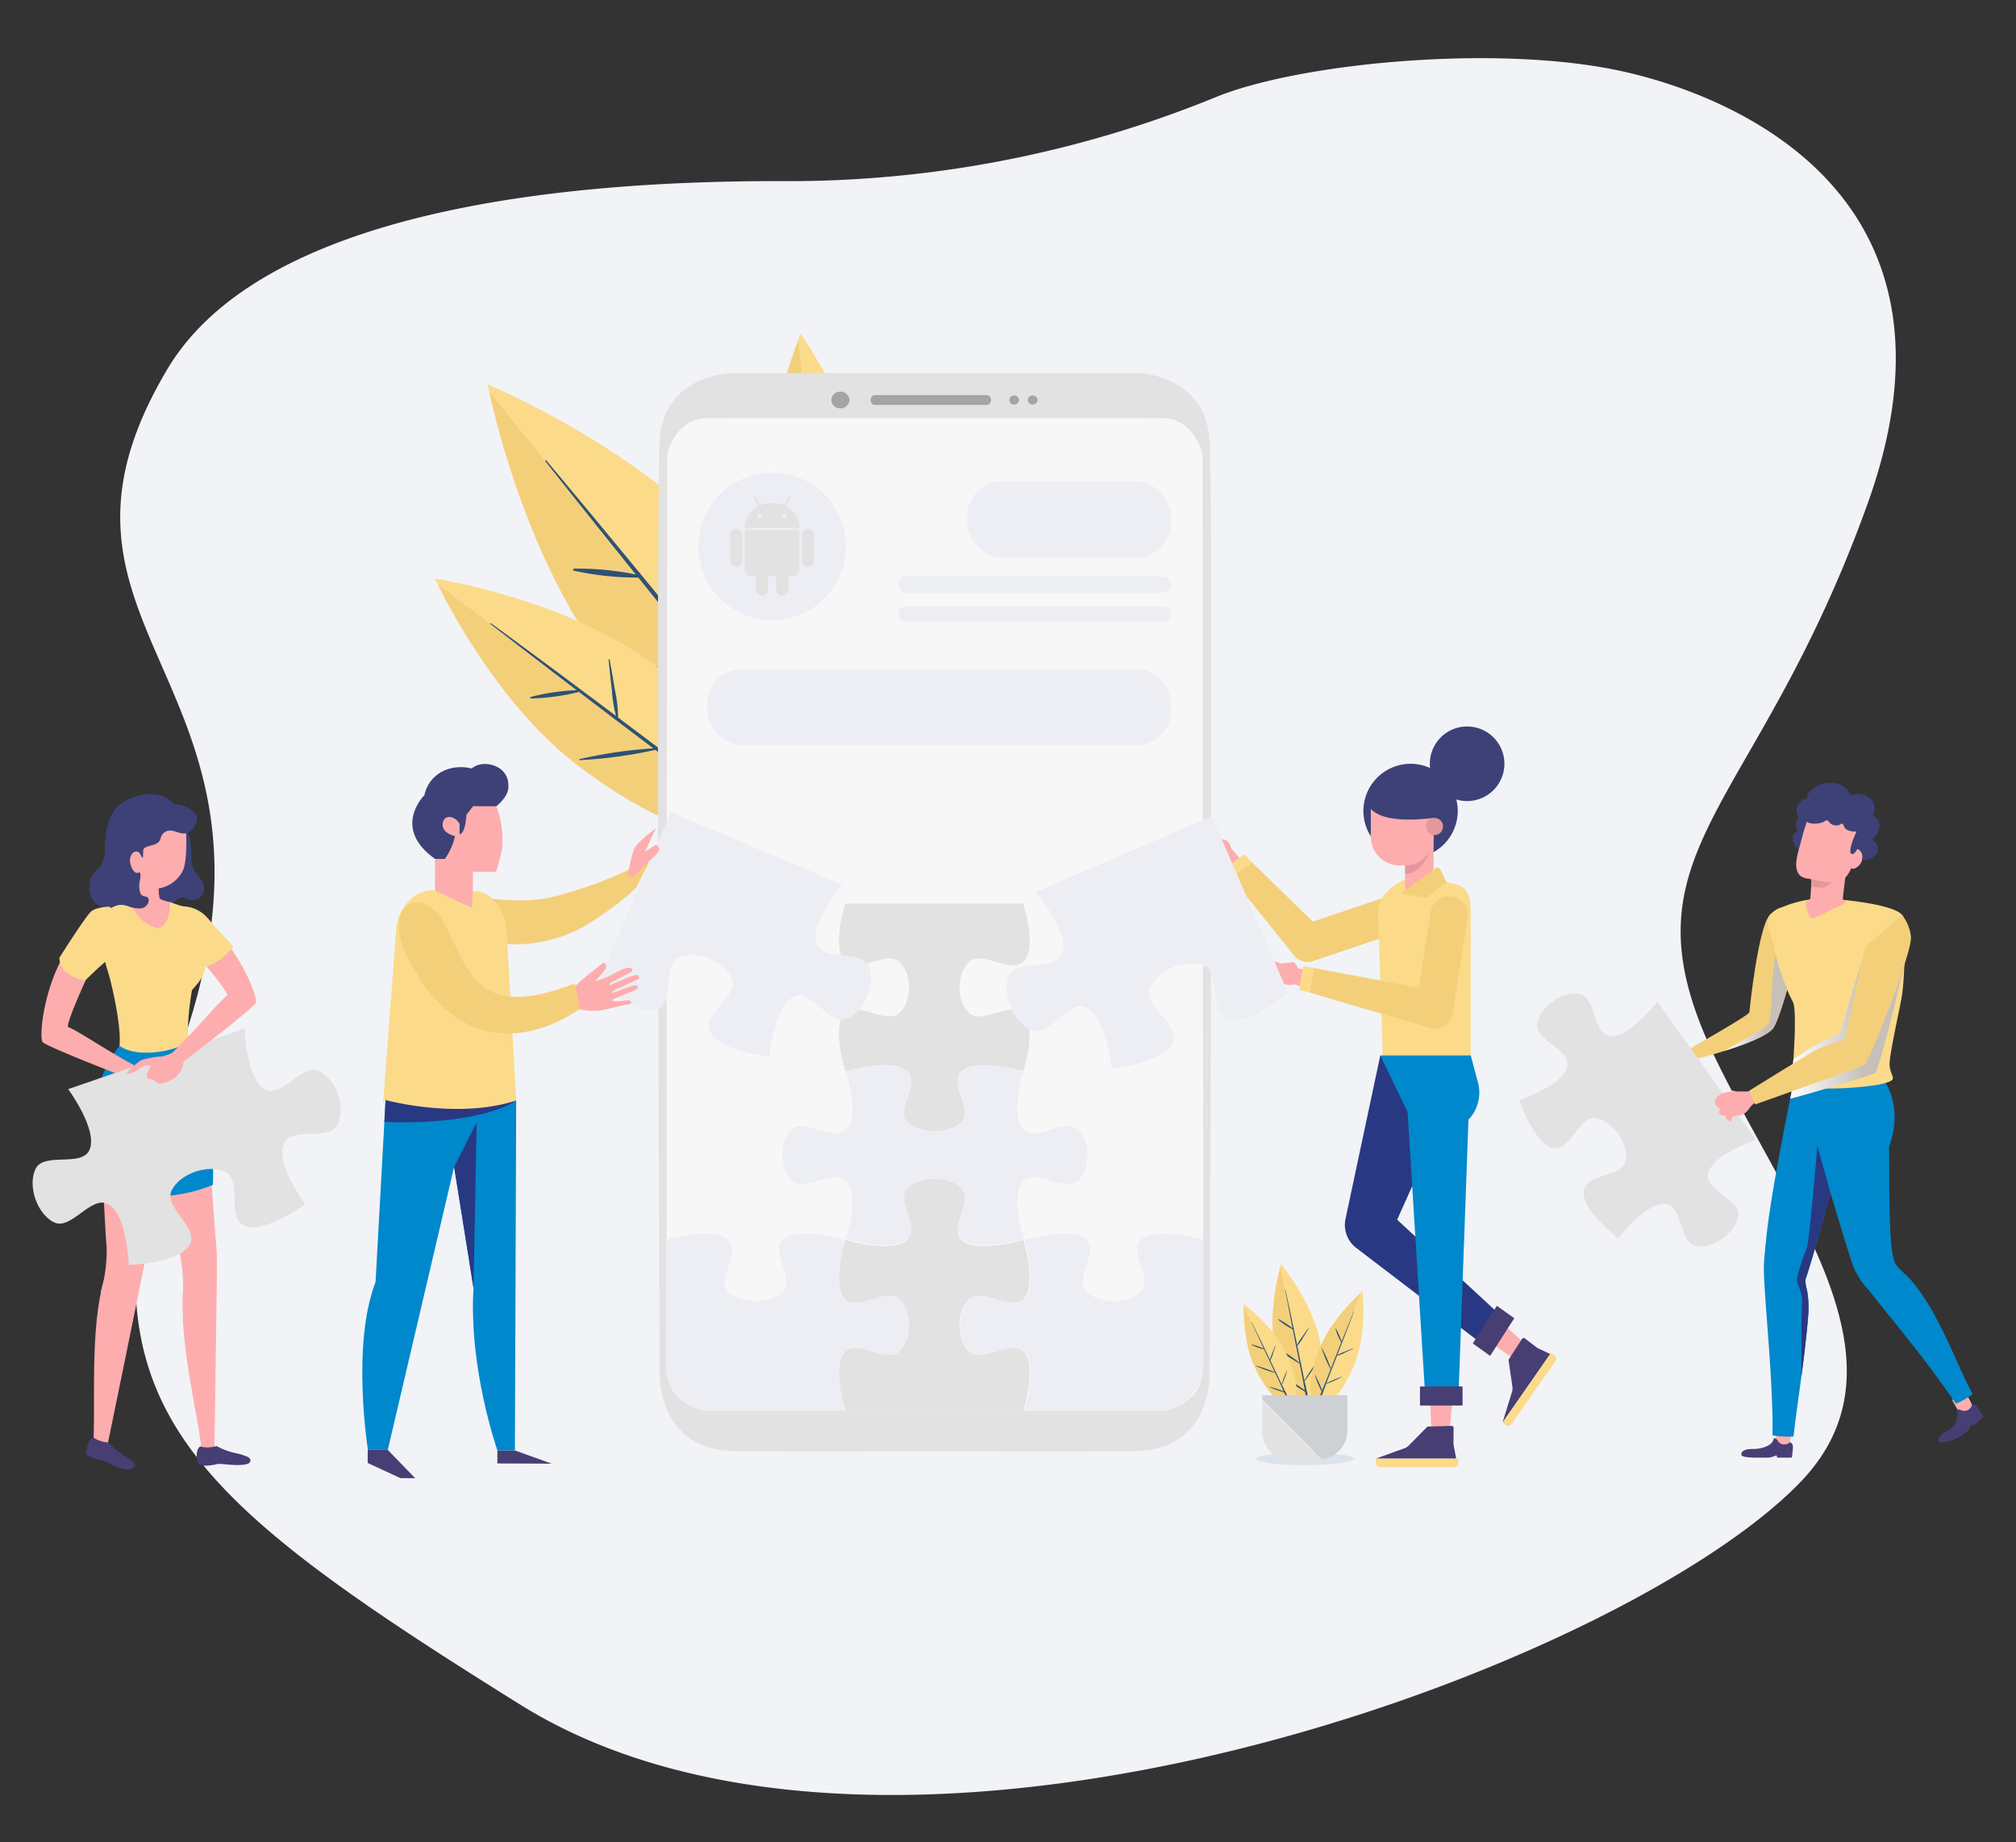 <svg xmlns="http://www.w3.org/2000/svg" xmlns:xlink="http://www.w3.org/1999/xlink" width="371" height="339" viewBox="0 0 371 339"><rect x="0" y="0" width="371" height="339" fill="#333333" stroke="none"/><defs><linearGradient id="linear-gradient" x1="329.433" y1="185.263" x2="350.581" y2="185.263" gradientUnits="userSpaceOnUse"><stop offset="0" stop-color="#fff"/><stop offset="0.643" stop-color="#c6c0b9"/></linearGradient><linearGradient id="linear-gradient-2" x1="317.337" y1="184.525" x2="328.901" y2="184.525" xlink:href="#linear-gradient"/></defs><title>android-banner</title><g style="isolation:isolate"><g id="Layer_1" data-name="Layer 1"><path d="M143.654,33.329a207.737,207.737,0,0,0,79.94-15.395c15.087-6.247,50.73-9.742,73.668-5.086,19.913,4.042,67.243,21.876,46.44,79.804s-46.502,63.628-28.12,101.876c13.5,28.09,36.948,56.114,15.793,78.139-32.9,34.253-166.896,83.855-235.613,41.017s-83.206-58.114-61.56-123.46S2.02,116.185,30.817,67.903C48.089,38.944,102.704,33.249,143.654,33.329Z" fill="#f1f3f7"/><path d="M325.701,168.366c-2.181,2.343-3.719,17.355-3.776,17.912s-11.039,6.737-11.039,6.737l1.546,1.769s11.703-2.948,13.808-5.493c1.785-2.159,5.911-19.807,5.911-19.807S329.319,164.479,325.701,168.366Z" fill="#f4cf7a"/><path d="M113.088,124.069c16.865,20.722,31.777,28.496,38.666,23.768L89.995,71.955C91.3,78.012,97.827,105.318,113.088,124.069Z" fill="#f4cf7a"/><path d="M89.743,70.731s.082.433.253,1.224l61.758,75.883c.159-.109.318-.217.468-.339,6.666-5.425,2.26-21.877-14.993-43.076S89.743,70.731,89.743,70.731Z" fill="#fbdb8a"/><path d="M138.189,130.47q-6.255-7.642-12.489-15.302-12.486-15.305-25.169-30.448a.114.114,0,0,0-.176.144q8.287,10.459,16.659,20.851a53.297,53.297,0,0,0-11.373-1.078.198.198,0,0,0-.039.378,54.782,54.782,0,0,0,11.868,1.266q3.789,4.708,7.587,9.41,6.225,7.667,12.446,15.336c4.117,5.087,8.014,10.535,12.53,15.268a.362.362,0,0,0,.561-.456C146.877,140.457,142.334,135.534,138.189,130.47Z" fill="#2e5175"/><path d="M132.733,124.282a111.423,111.423,0,0,0-19.071-1.916.124.124,0,0,0-.025.247,111.399,111.399,0,0,0,19.063,1.998A.165.165,0,0,0,132.733,124.282Z" fill="#2e5175"/><path d="M126.464,100.308c-.408,2.518-.712,5.052-1.044,7.582a32.59,32.59,0,0,0-.507,6.875.187.187,0,0,0,.358.037,32.563,32.563,0,0,0,.9-6.834c.189-2.544.406-5.087.518-7.636A.114.114,0,0,0,126.464,100.308Z" fill="#2e5175"/><path d="M142.017,119.918c-.609,4.355-1.455,8.758-1.465,13.165a.207.207,0,0,0,.411.042c.885-4.317.95-8.799,1.239-13.188A.093.093,0,0,0,142.017,119.918Z" fill="#2e5175"/><path d="M145.979,139.463a87.249,87.249,0,0,0-15.664-1.535.135.135,0,0,0-.027.267,87.257,87.257,0,0,0,15.649,1.678A.207.207,0,0,0,145.979,139.463Z" fill="#2e5175"/><path d="M139.554,109.254c2.426,22.117,9.34,34.295,16.295,34.104L146.965,62.367C145.139,67.192,137.358,89.24,139.554,109.254Z" fill="#f4cf7a"/><path d="M147.342,61.397s-.138.34-.377.97l8.884,80.991c.16-.004.32-.008.48-.025,7.115-.78,11.471-14.279,8.99-36.905S147.342,61.397,147.342,61.397Z" fill="#fbdb8a"/><path d="M154.215,125.079q-.919-8.172-1.816-16.348-1.812-16.349-3.836-32.673a.095.095,0,0,0-.188.021q1.067,11.062,2.223,22.114a44.365,44.365,0,0,0-7.466-5.896c-.138-.082-.308.13-.198.247A45.61,45.61,0,0,0,150.66,98.795c.348,3.337.689,6.675,1.051,10.011q.887,8.176,1.77,16.353c.579,5.419.842,10.991,1.861,16.343a.301.301,0,0,0,.599-.066C155.776,135.991,154.824,130.494,154.215,125.079Z" fill="#2e5175"/><path d="M153.196,118.285a92.785,92.785,0,0,0-12.472-9.962.103.103,0,0,0-.129.161,92.795,92.795,0,0,0,12.429,10.016A.138.138,0,0,0,153.196,118.285Z" fill="#2e5175"/><path d="M159.651,98.683c-1.424,1.577-2.782,3.212-4.158,4.831a27.135,27.135,0,0,0-3.462,4.579.156.156,0,0,0,.234.187,27.098,27.098,0,0,0,3.72-4.373c1.282-1.694,2.584-3.374,3.815-5.106A.095.095,0,0,0,159.651,98.683Z" fill="#2e5175"/><path d="M161.662,119.43a81.194,81.194,0,0,0-6.976,8.545.172.172,0,0,0,.268.215,81.196,81.196,0,0,0,6.829-8.663A.077.077,0,0,0,161.662,119.43Z" fill="#2e5175"/><path d="M155.596,134.89a72.665,72.665,0,0,0-10.261-8.155.112.112,0,0,0-.14.175,72.641,72.641,0,0,0,10.186,8.249A.172.172,0,0,0,155.596,134.89Z" fill="#2e5175"/><path d="M106.548,141.032c15.963,12.033,28.189,15.009,32.346,10.341L80.437,107.309C82.47,111.475,92.103,130.143,106.548,141.032Z" fill="#f4cf7a"/><path d="M80.035,106.465s.137.3.403.844l58.457,44.064c.096-.107.192-.214.279-.33,3.871-5.135-2.277-16.298-18.608-28.608S80.035,106.465,80.035,106.465Z" fill="#fbdb8a"/><path d="M125.929,141.185q-5.913-4.431-11.814-8.879-11.812-8.882-23.738-17.611a.085.085,0,0,0-.102.136q7.894,6.114,15.837,12.164a39.874,39.874,0,0,0-8.455,1.254.148.148,0,0,0,.04.281,40.973,40.973,0,0,0,8.849-1.206q3.596,2.742,7.197,5.478,5.895,4.455,11.789,8.912c3.902,2.958,7.708,6.218,11.838,8.847a.271.271,0,0,0,.326-.432C134.03,146.884,129.847,144.122,125.929,141.185Z" fill="#2e5175"/><path d="M120.857,137.667a83.363,83.363,0,0,0-14.197,2.024.093.093,0,0,0,.026.184,83.372,83.372,0,0,0,14.206-1.963A.124.124,0,0,0,120.857,137.667Z" fill="#2e5175"/><path d="M112.008,121.374c.155,1.903.388,3.798.6,5.695a24.384,24.384,0,0,0,.863,5.085.14.14,0,0,0,.267-.038,24.357,24.357,0,0,0-.57-5.126c-.319-1.882-.616-3.768-.991-5.64A.085.085,0,0,0,112.008,121.374Z" fill="#2e5175"/><path d="M126.82,132.834a72.976,72.976,0,0,0,1.294,9.826.155.155,0,0,0,.306-.043,72.933,72.933,0,0,0-1.462-9.803A.07.07,0,0,0,126.82,132.834Z" fill="#2e5175"/><path d="M133.199,146.323a65.287,65.287,0,0,0-11.654,1.691.101.101,0,0,0,.028.199,65.278,65.278,0,0,0,11.669-1.584A.155.155,0,0,0,133.199,146.323Z" fill="#2e5175"/><path d="M222.599,80.994c-.727-11.947-12.995-12.358-12.995-12.358H134.394s-12.268.411-12.993,12.358,0,172.495,0,172.495,0,13.334,13.654,13.517c10.265.142,28.515.069,36.944.025,8.431.044,26.683.117,36.945-.025,13.655-.184,13.655-13.517,13.655-13.517S223.325,92.94,222.599,80.994Z" fill="#e2e2e2"/><path d="M221.282,83.498s-1.536-6.506-7.208-6.548c-4.435-.033-79.643-.033-84.075,0-5.675.042-7.212,6.548-7.212,6.548s-.244,162.212-.067,168.578c.176,6.363,6.948,7.511,6.948,7.511h84.737s6.77-1.148,6.945-7.511C221.528,245.71,221.282,83.498,221.282,83.498Z" fill="#f7f7f7"/><ellipse id="_Path_" data-name="&lt;Path&gt;" cx="186.639" cy="73.606" rx="0.893" ry="0.834" fill="#a4a4a5"/><ellipse id="_Path_2" data-name="&lt;Path&gt;" cx="190.035" cy="73.606" rx="0.892" ry="0.834" fill="#a4a4a5"/><ellipse id="_Path_3" data-name="&lt;Path&gt;" cx="154.649" cy="73.606" rx="1.656" ry="1.546" fill="#a4a4a5"/><path id="_Rectangle_" data-name="&lt;Rectangle&gt;" d="M161.061,72.696h20.47a.831.831,0,0,1,.831.831v.158a.831.831,0,0,1-.831.831H161.061a.832.832,0,0,1-.832-.832v-.157A.831.831,0,0,1,161.061,72.696Z" fill="#a4a4a5"/><path id="path5043-3-9-23-3-0-3-6" d="M304.987,184.303s-5.256,6.906-8.826,6.307c-3.124-.524-2.408-7.218-5.532-7.742s-7.206,2.394-7.723,5.519,6.048,4.616,5.532,7.742c-.59,3.572-8.826,6.307-8.826,6.307s2.752,8.249,6.322,8.847c3.124.524,4.599-6.042,7.723-5.519s6.048,4.616,5.532,7.742-7.207,2.393-7.723,5.519c-.591,3.571,6.322,8.847,6.322,8.847s5.256-6.906,8.826-6.307c3.124.523,2.407,7.217,5.532,7.741s7.206-2.394,7.723-5.519-6.048-4.616-5.532-7.741c.59-3.572,8.826-6.307,8.826-6.307l-18.176-25.436Z" fill="#e2e2e2"/><path id="path5043-5-82-0-1-4-0-2" d="M188.295,166.272s2.683,8.204,0,10.734c-2.347,2.214-7.611-2.214-9.958,0s-2.347,7.178,0,9.392,7.611-2.214,9.958,0c2.683,2.53,0,10.734,0,10.734s-8.698-2.53-11.38,0c-2.347,2.213,2.347,7.178,0,9.392s-7.611,2.214-9.958,0,2.347-7.179,0-9.392c-2.682-2.53-11.38,0-11.38,0s-2.682-8.204,0-10.734c2.347-2.214,7.611,2.214,9.958,0s2.347-7.178,0-9.392-7.611,2.214-9.958,0c-2.682-2.53,0-10.734,0-10.734Z" fill="#e2e2e2"/><path id="path5043-5-82-0-1-4-0-2-2" data-name="path5043-5-82-0-1-4-0-2" d="M188.295,259.599s2.683-8.359,0-10.937c-2.347-2.256-7.611,2.256-9.958,0s-2.347-7.314,0-9.57,7.611,2.256,9.958,0c2.683-2.578,0-10.937,0-10.937s-8.698,2.578-11.38,0c-2.347-2.255,2.347-7.314,0-9.57s-7.611-2.256-9.958,0,2.347,7.314,0,9.57c-2.682,2.578-11.38,0-11.38,0s-2.682,8.359,0,10.937c2.347,2.256,7.611-2.256,9.958,0s2.347,7.314,0,9.57-7.611-2.256-9.958,0c-2.682,2.578,0,10.937,0,10.937Z" fill="#e2e2e2"/><path d="M232.622,163.21l-5.967-7.02-.007.006-.375-.866a1.517,1.517,0,0,0-1.568-.904l-1.145-.029a6.548,6.548,0,0,0-1.176-.479l-1.842-.543,3.088,4.452a1.724,1.724,0,0,0,.834.46l5.805,7.537Z" fill="#feadae"/><path d="M258.14,167.66a3.446,3.446,0,0,0-4.364-2.169l-12.174,4.091L230.351,158.637l-3.652,2.943,11.467,14.255a3.157,3.157,0,0,0,3.456,1.011l.19-.064,14.16-4.758A3.446,3.446,0,0,0,258.14,167.66Z" fill="#f4cf7a"/><polygon points="230.359 158.633 228.962 157.178 225.318 159.951 226.698 161.58 230.359 158.633" fill="#fbdb8a"/><circle cx="259.584" cy="149.225" r="8.683" fill="#3d4177"/><path d="M278.885,250.24c-.135-.101-8.471-5.837-8.471-5.837l2.708-3.951,7.697,6.966Z" fill="#feadae"/><path d="M277.61,250.212l.708,4.919a2.531,2.531,0,0,1-.019.836l-1.792,5.797,8.772-12.603-2.363-1.125-2.264-1.726a.352.352,0,0,0-.552.058Z" fill="#473e73"/><path d="M276.507,261.765l.638.476a.693.693,0,0,0,.993-.172l8.113-11.648a.764.764,0,0,0-.165-1.037l-.638-.476Z" fill="#fbdb8a"/><path d="M263.415,263.601c0-.173-.381-10.587-.381-10.587h4.654l-.949,10.587Z" fill="#feadae"/><path d="M260.759,160.808l-1.913.874c-3.267,1.412-5.431,3.938-5.239,6.193l.861,26.36H270.65V169.059c0-3.162.015-5.397-2.383-6.206Z" fill="#fbdb8a"/><path d="M258.805,153.667h4.79a.23.23,0,0,1,.23.23v5.395a4.797,4.797,0,0,1-4.797,4.797h-.453a0,0,0,0,1,0,0v-10.192A.23.23,0,0,1,258.805,153.667Z" fill="#feadae"/><path d="M254.008,194.235l-6.371,29.944a5.314,5.314,0,0,0,2.021,5.505l23.663,18.064,3.281-5.283-19.485-18.027,13.547-30.204Z" fill="#293882"/><polygon points="278.667 242.568 274.226 249.492 271.029 247.202 275.47 240.278 278.667 242.568" fill="#473e73"/><path d="M262.695,262.502l-3.42,3.464a2.401,2.401,0,0,1-.628.459l-5.46,1.977h14.79l-.499-2.66.027-2.926a.372.372,0,0,0-.367-.435Z" fill="#473e73"/><path d="M253.187,268.401v.819a.728.728,0,0,0,.712.743H267.67a.728.728,0,0,0,.712-.743v-.819Z" fill="#fbdb8a"/><path d="M263.945,159.882l-6.239,4.614,4.787.69,3.695-2.837-1.074-2.277A.711.711,0,0,0,263.945,159.882Z" fill="#f4cf7a"/><path d="M258.575,160.778c-.05.126,3.897.44,5.241-6.781l-5.241,3.464Z" fill="#e5989b"/><circle cx="269.99" cy="140.542" r="6.866" transform="translate(111.623 400.477) rotate(-86.147)" fill="#3d4177"/><path d="M252.265,147.174h11.551a0,0,0,0,1,0,0v6.792a5.277,5.277,0,0,1-5.277,5.277h-.998a5.277,5.277,0,0,1-5.277-5.277v-6.792a0,0,0,0,1,0,0Z" fill="#feadae"/><circle cx="263.981" cy="152.086" r="1.581" fill="#e5989b"/><path d="M251.541,147.01s-.641,5.076,12.275,3.496l1.193-5.15-8.865-.994Z" fill="#3d4177"/><path d="M272.006,199.263l-1.341-5.028H254.008l5.027,10.362,3.242,52.252h6.124l1.837-50.816A7.203,7.203,0,0,0,272.006,199.263Z" fill="#0088cc"/><rect x="261.313" y="255.125" width="7.836" height="3.505" fill="#473e73"/><path d="M247.233,183.633l.308-3.503-8.582-1.927-.808-1.163-2.353.258-3.953-1.183a.341.341,0,0,0-.43.235.364.364,0,0,0,.249.438l2.287.685-.096.37-1.916-.526a.34.34,0,0,0-.424.245.364.364,0,0,0,.259.432l1.906.523-.053.204-1.549-.339a.338.338,0,0,0-.41.268.364.364,0,0,0,.281.419l1.502.329-.069.265-.98-.179a.338.338,0,0,0-.4.282.364.364,0,0,0,.296.409l.908.166h0l3.912.9a1.724,1.724,0,0,0,.943-.134Z" fill="#feadae"/><polygon points="264.77 182.458 261.103 181.765 260.559 185.28 264.77 182.458" fill="#f4cf7a"/><path d="M267.343,186.5l.025-.165,2.711-17.505a3.446,3.446,0,0,0-6.81-1.054l-2.166,13.989,3.667.693-4.212,2.823.544-3.515L241.815,178.12l-.815,4.526,22.157,6.512a3.626,3.626,0,0,0,.425.095A3.296,3.296,0,0,0,267.343,186.5Z" fill="#f4cf7a"/><polygon points="241.815 178.12 239.837 177.773 239.053 182.133 241.001 182.645 241.815 178.12" fill="#fbdb8a"/><path d="M224.247,156.136a.289.289,0,0,1-.179-.251.311.311,0,0,1,.271-.333l1.738-.188a.285.285,0,0,1,.313.269.311.311,0,0,1-.271.333l-1.738.188A.279.279,0,0,1,224.247,156.136Z" fill="#feadae"/><circle cx="142.093" cy="100.544" r="13.575" fill="#edeef4"/><rect x="165.331" y="106.066" width="50.157" height="2.991" rx="1.366" ry="1.366" fill="#edeef4"/><rect x="165.331" y="111.588" width="50.157" height="2.761" rx="1.261" ry="1.261" fill="#edeef4"/><rect x="177.985" y="88.581" width="37.502" height="14.035" rx="6.411" ry="6.411" fill="#edeef4"/><rect x="130.129" y="123.092" width="85.358" height="14.035" rx="6.411" ry="6.411" fill="#edeef4"/><path id="path5043-0-6-9-84-1-9-9-4" d="M155.683,227.992s2.682-8.205,0-10.734c-2.347-2.214-7.611,2.213-9.958,0s-2.347-7.179,0-9.393,7.611,2.214,9.958,0c2.682-2.529,0-10.733,0-10.733s8.698-2.53,11.38,0c2.347,2.213-2.347,7.178,0,9.392s7.611,2.214,9.958,0-2.347-7.179,0-9.392c2.682-2.53,11.38,0,11.38,0s-2.682,8.204,0,10.733c2.347,2.214,7.611-2.213,9.958,0s2.347,7.179,0,9.393-7.611-2.214-9.958,0c-2.682,2.529,0,10.734,0,10.734s-8.698,2.529-11.38,0c-2.347-2.214,2.347-7.179,0-9.393s-7.611-2.214-9.958,0,2.347,7.179,0,9.393C164.381,230.522,155.683,227.992,155.683,227.992Z" fill="#edeef4"/><path id="path5043-4-6-5-1-0-2" d="M129.591,259.599h25.919s-2.697-8.359,0-10.937c2.36-2.256,7.654,2.255,10.014,0s2.36-7.314,0-9.57-7.654,2.255-10.014,0c-2.697-2.578,0-10.937,0-10.937s-8.747-2.578-11.444,0c-2.36,2.256,2.36,7.314,0,9.57s-7.653,2.256-10.014,0,2.36-7.314,0-9.57c-2.698-2.578-11.444,0-11.444,0v24.369C123.379,257.298,128.29,259.599,129.591,259.599Z" fill="#edeef4"/><path id="path5043-4-6-5-1-0-2-2" data-name="path5043-4-6-5-1-0-2" d="M214.409,259.599H188.49s2.697-8.359,0-10.937c-2.36-2.256-7.654,2.255-10.014,0s-2.36-7.314,0-9.57,7.654,2.255,10.014,0c2.697-2.578,0-10.937,0-10.937s8.747-2.578,11.444,0c2.36,2.256-2.36,7.314,0,9.57s7.653,2.256,10.014,0-2.36-7.314,0-9.57c2.698-2.578,11.444,0,11.444,0v24.369C220.621,257.298,215.71,259.599,214.409,259.599Z" fill="#edeef4"/><path id="path5043-4-6-5-1-0-2-3" data-name="path5043-4-6-5-1-0-2" d="M223.012,150.182l-32.403,13.961s6.377,7.49,4.868,11.297c-1.32,3.332-8.541.918-9.862,4.249s.931,8.557,4.259,9.885,6.534-5.577,9.862-4.249c3.804,1.518,4.868,11.297,4.868,11.297s9.761-1.049,11.271-4.856c1.32-3.332-5.58-6.554-4.259-9.885s6.533-5.578,9.861-4.249.931,8.556,4.259,9.885c3.804,1.518,11.271-4.856,11.271-4.856Z" fill="#edeef4"/><path id="path5043-4-6-5-1-0-2-4" data-name="path5043-4-6-5-1-0-2" d="M123.432,149.418l31.519,13.365s-6.145,7.303-4.66,10.989c1.3,3.225,8.293.843,9.593,4.068s-.856,8.308-4.077,9.615-6.371-5.375-9.593-4.068c-3.682,1.495-4.66,10.989-4.66,10.989s-9.477-.963-10.963-4.649c-1.3-3.225,5.377-6.39,4.077-9.615s-6.37-5.376-9.593-4.068-.855,8.307-4.077,9.615c-3.683,1.494-10.963-4.649-10.963-4.649Z" fill="#edeef4"/><path d="M85.763,164.519s9.29,2.427,16.949.271c10.89-2.981,15.591-6.244,15.591-6.244l1.121.214L117.12,163.248s-2.178,2.459-8.266,6.398a26.192,26.192,0,0,1-15.307,4.089Z" fill="#f4cf7a"/><path d="M115.562,161.186l1.071.204,1.974-2.2a16.195,16.195,0,0,0,2.558-2.455c.458-.786-.456-1.31-.456-1.31l-2.039,1.317,2.035-4.326s-3.273,2.359-3.976,3.735A22.794,22.794,0,0,0,115.562,161.186Z" fill="#feadae"/><polygon points="91.535 266.881 91.526 269.289 101.52 269.327 94.754 266.893 91.535 266.881" fill="#473e73"/><polygon points="67.671 266.792 67.662 269.201 73.692 271.989 76.405 271.999 71.361 266.806 67.671 266.792" fill="#473e73"/><path d="M94.994,202.507l-.239,64.386-3.219-.012s-5.31-15.043-4.396-29.849L83.573,214.698,71.361,266.806l-3.649-.014s-3.1-19.267,1.403-30.9l1.841-33.474Z" fill="#0088cc"/><path d="M94.994,202.507s-5.888,4.565-24.259,3.942l.222-4.032,13.886-2.514" fill="#293882"/><polygon points="83.573 214.698 87.718 206.512 87.139 237.032 83.573 214.698" fill="#293882"/><path d="M86.831,141.408c-4.245-1.024-7.958,1.195-8.73,4.909,0,0-6.123,6.007,1.962,11.736l2.543.291,3.683-3.017,5.044-6.969s2.041-1.561,2.208-3.266C93.983,140.564,88.584,139.667,86.831,141.408Z" fill="#3d4177"/><path d="M81.861,158.06a11.545,11.545,0,0,0,1.873-4.208s-2.69-.566-2.226-2.525c.385-1.628,2.432-1.073,3.079.333L84.58,153.53s1.054-.024,1.252-3.611l1.24-1.577,4.26.016a17.166,17.166,0,0,1,1.054,7.965,38.349,38.349,0,0,1-1.098,4.094l-4.247-.016-.011,3.611.823,1.952-1.012,1.103L80.701,164.43l-.654-.625.015-5.752Z" fill="#feadae"/><path d="M70.956,202.418c.001,0,13.157,3.625,24.038.089,0,0-1.189-21.092-1.778-31.534-.16-2.846-2.615-6.93-5.466-6.941l-.722-.035-.189,3.071L79.88,163.83l-.504-.025a5.959,5.959,0,0,0-3.54,1.424,8.33,8.33,0,0,0-2.909,5.661l-2.414,31.927Z" fill="#fbdb8a"/><path d="M105.26,182.197a13.872,13.872,0,0,1,2.112-2.148s3.188-2.549,3.709-2.912c0,0,.88.395.205,1.346a20.527,20.527,0,0,1-1.719,2.022,12.542,12.542,0,0,0,2.678-.962c.995-.566,2.991-1.631,3.688-1.472s.289.761.289.761-3.068,1.633-3.723,1.988c-.575.312-.29.46-.29.46s3.678-1.592,4.381-1.788,1.071-.03,1.028.598c0,0-2.815,1.328-3.231,1.534s-1.875.634-1.658,1.086c0,0,3.262-1.202,3.833-1.371s.951.086.716.646l-4.403,1.886s-.308.14-.147.298a10.952,10.952,0,0,0,2.457-.071c.242-.045,1.012-.125.981.475,0,0-.04.203-.761.289s-3.968.896-3.968.896a11.116,11.116,0,0,1-4.673-.011c-2.486-.57-2.701-1.518-1.85-.4l.169-1.317Z" fill="#feadae"/><path d="M73.822,168.019c.801-2.07,4.963-4.018,8.311,2.578,4.218,8.306,5.875,17.294,23.654,10.36l.914,4.657s-17.292,13.388-29.598-5.741C75.557,177.469,72.246,172.093,73.822,168.019Z" fill="#f4cf7a"/><ellipse cx="240.169" cy="268.437" rx="9.021" ry="1.153" fill="#2e5175" opacity="0.1"/><path d="M234.623,248.351c1.442,7.101,4.045,10.845,6.295,10.577l-5.28-26.002C235.188,234.545,233.318,241.926,234.623,248.351Z" fill="#f4cf7a"/><path d="M235.731,232.6s-.035.114-.093.326l5.28,26.002c.052-.006.104-.012.155-.022,2.284-.464,3.297-4.97,1.822-12.235S235.731,232.6,235.731,232.6Z" fill="#fbdb8a"/><path d="M239.846,253.049q-.54-2.623-1.073-5.248-1.072-5.248-2.212-10.482a.031.031,0,0,0-.06.012q.674,3.556,1.376,7.106a14.454,14.454,0,0,0-2.596-1.691c-.047-.022-.096.051-.057.086a14.857,14.857,0,0,0,2.691,1.798c.212,1.072.421,2.144.637,3.216q.53,2.625,1.058,5.251c.348,1.74.599,3.539,1.087,5.245a.098.098,0,0,0,.192-.039C240.675,256.542,240.204,254.787,239.846,253.049Z" fill="#2e5175"/><path d="M239.315,250.876a30.217,30.217,0,0,0-4.34-2.861.034.034,0,0,0-.037.056,30.211,30.211,0,0,0,4.327,2.88A.045.045,0,0,0,239.315,250.876Z" fill="#2e5175"/><path d="M240.827,244.328c-.415.554-.807,1.124-1.205,1.69a8.838,8.838,0,0,0-.987,1.587.051.051,0,0,0,.081.054,8.831,8.831,0,0,0,1.077-1.528c.366-.587.738-1.171,1.086-1.769A.031.031,0,0,0,240.827,244.328Z" fill="#2e5175"/><path d="M242.094,250.996a26.447,26.447,0,0,0-2.009,2.978.056.056,0,0,0,.093.062,26.44,26.44,0,0,0,1.958-3.012A.025.025,0,0,0,242.094,250.996Z" fill="#2e5175"/><path d="M240.585,256.19a23.661,23.661,0,0,0-3.569-2.341.036.036,0,0,0-.04.061,23.664,23.664,0,0,0,3.548,2.373A.056.056,0,0,0,240.585,256.19Z" fill="#2e5175"/><path d="M242.845,248.125c-2.202,5.618-2.074,9.414-.38,10.243l8.063-20.572C249.482,238.725,244.837,243.041,242.845,248.125Z" fill="#f4cf7a"/><path d="M250.741,237.61s-.076.064-.213.186l-8.063,20.572c.039.019.078.038.118.054,1.807.708,4.553-1.985,6.806-7.733S250.741,237.61,250.741,237.61Z" fill="#fbdb8a"/><path d="M244.374,253.772q.808-2.079,1.622-4.155,1.623-4.155,3.192-8.331a.026.026,0,0,0-.048-.019q-1.136,2.791-2.25,5.592a12.032,12.032,0,0,0-1.051-2.356.045.045,0,0,0-.079.034,12.369,12.369,0,0,0,1.069,2.474c-.337.845-.675,1.69-1.008,2.537q-.816,2.076-1.634,4.151c-.543,1.375-1.182,2.746-1.611,4.16a.082.082,0,0,0,.152.06C243.375,256.59,243.839,255.149,244.374,253.772Z" fill="#2e5175"/><path d="M244.985,252.012a25.163,25.163,0,0,0-1.741-3.963.028.028,0,0,0-.051.022,25.165,25.165,0,0,0,1.724,3.97A.037.037,0,0,0,244.985,252.012Z" fill="#2e5175"/><path d="M249.003,248.116c-.54.2-1.073.421-1.607.637a7.359,7.359,0,0,0-1.408.664.042.042,0,0,0,.033.074,7.349,7.349,0,0,0,1.444-.582c.521-.245,1.045-.485,1.559-.746A.026.026,0,0,0,249.003,248.116Z" fill="#2e5175"/><path d="M246.874,253.353a22.019,22.019,0,0,0-2.752,1.174.047.047,0,0,0,.037.086,22.02,22.02,0,0,0,2.731-1.221A.021.021,0,0,0,246.874,253.353Z" fill="#2e5175"/><path d="M243.471,256.302a19.706,19.706,0,0,0-1.438-3.251.03.03,0,0,0-.056.024,19.7,19.7,0,0,0,1.408,3.264A.047.047,0,0,0,243.471,256.302Z" fill="#2e5175"/><path d="M230.916,251.602c2.319,4.9,4.881,7.154,6.468,6.556L228.89,240.215C228.854,241.471,228.817,247.168,230.916,251.602Z" fill="#f4cf7a"/><path d="M228.9,239.961s-.005.089-.01.253l8.493,17.944c.036-.014.073-.027.109-.044,1.576-.746,1.505-4.201-.868-9.214S228.9,239.961,228.9,239.961Z" fill="#fbdb8a"/><path d="M235.552,254.079q-.862-1.809-1.72-3.62-1.719-3.621-3.485-7.219a.023.023,0,0,0-.042.02q1.126,2.462,2.272,4.916a10.814,10.814,0,0,0-2.189-.763.04.04,0,0,0-.026.073,11.112,11.112,0,0,0,2.277.824c.346.741.69,1.482,1.039,2.222q.855,1.812,1.71,3.625c.565,1.202,1.069,2.464,1.73,3.615a.073.073,0,0,0,.133-.063C236.78,256.468,236.124,255.278,235.552,254.079Z" fill="#2e5175"/><path d="M234.777,252.596a22.608,22.608,0,0,0-3.665-1.301.025.025,0,0,0-.017.047,22.61,22.61,0,0,0,3.659,1.317A.034.034,0,0,0,234.777,252.596Z" fill="#2e5175"/><path d="M234.703,247.568c-.202.476-.385.961-.573,1.443a6.613,6.613,0,0,0-.433,1.33.038.038,0,0,0,.069.025,6.605,6.605,0,0,0,.508-1.303c.16-.492.326-.983.472-1.479A.023.023,0,0,0,234.703,247.568Z" fill="#2e5175"/><path d="M236.817,252.186a19.791,19.791,0,0,0-.926,2.523.042.042,0,0,0,.079.028,19.779,19.779,0,0,0,.883-2.539A.019.019,0,0,0,236.817,252.186Z" fill="#2e5175"/><path d="M236.651,256.229a17.706,17.706,0,0,0-3.012-1.061.027.027,0,0,0-.018.051,17.703,17.703,0,0,0,3.002,1.089A.042.042,0,0,0,236.651,256.229Z" fill="#2e5175"/><path d="M247.964,263.234v-6.481H232.308v.845l10.887,10.887A5.276,5.276,0,0,0,247.964,263.234Z" fill="#cdd1d3"/><path d="M232.308,257.794V263.43a5.277,5.277,0,0,0,5.277,5.277h5.102c.172,0,.341-.01.508-.026Z" fill="#e2e2e2"/><path d="M135.518,97.339a1.087,1.087,0,0,0-.799.328,1.074,1.074,0,0,0-.328.788v4.704a1.121,1.121,0,0,0,1.127,1.127,1.07,1.07,0,0,0,.793-.328,1.097,1.097,0,0,0,.323-.799V98.455a1.12,1.12,0,0,0-1.116-1.116Z" fill="#e2e2e2"/><path d="M144.577,93.116l.777-1.433a.144.144,0,0,0-.055-.219.151.151,0,0,0-.219.066l-.788,1.444a5.487,5.487,0,0,0-4.398,0l-.788-1.444a.152.152,0,0,0-.219-.066.144.144,0,0,0-.055.219l.777,1.433a4.797,4.797,0,0,0-1.882,1.68,4.242,4.242,0,0,0-.7,2.358h10.12a4.243,4.243,0,0,0-.7-2.358A4.817,4.817,0,0,0,144.577,93.116ZM140.085,95.2a.41.41,0,0,1-.301.126.392.392,0,0,1-.295-.126.436.436,0,0,1,0-.602.393.393,0,0,1,.295-.126.425.425,0,0,1,.301.727Zm4.611,0a.392.392,0,0,1-.295.126.427.427,0,0,1,0-.853.393.393,0,0,1,.295.126.436.436,0,0,1,0,.602Z" fill="#e2e2e2"/><path d="M137.071,104.833a1.195,1.195,0,0,0,1.203,1.203h.81l.011,2.484a1.087,1.087,0,0,0,.328.799,1.074,1.074,0,0,0,.788.328,1.121,1.121,0,0,0,1.127-1.127v-2.483h1.51V108.52a1.127,1.127,0,1,0,2.253,0v-2.483h.821a1.195,1.195,0,0,0,1.192-1.203V97.546H137.071Z" fill="#e2e2e2"/><path d="M148.668,97.339a1.084,1.084,0,0,0-.788.323,1.07,1.07,0,0,0-.328.793v4.704a1.087,1.087,0,0,0,.328.799,1.075,1.075,0,0,0,.788.328,1.121,1.121,0,0,0,1.127-1.127V98.455a1.07,1.07,0,0,0-.328-.793A1.097,1.097,0,0,0,148.668,97.339Z" fill="#e2e2e2"/><path d="M359.25,257.614a20.319,20.319,0,0,0,1.345,2.271c.451.545,2.407-.689,2.421-1.136a19.019,19.019,0,0,0-1.738-3.161" fill="#feadae"/><path d="M363.882,258.918c.423.599,1.118,1.789,1.118,1.789l-1.727,1.576-.452-.194a3.859,3.859,0,0,1-.808,1.278,8.926,8.926,0,0,1-1.787,1.218c-1.721.802-3.162.923-3.359.717-.822-.863,1.454-1.948,1.881-2.231a3.191,3.191,0,0,0,1.432-2.977c-.093-.568-.262-.615.048-.703a.789.789,0,0,1,.601.06,1.403,1.403,0,0,0,1.581-.167,1.576,1.576,0,0,0,.508-.841A.975.975,0,0,1,363.882,258.918Z" fill="#473e73"/><path d="M327.065,263.532a5.039,5.039,0,0,0-.378,1.762c.054.699,2.378.751,2.649.389a18.864,18.864,0,0,0,.405-3.575" fill="#feadae"/><path d="M329.949,266.299a14.279,14.279,0,0,1-.212,1.917h-2.679l-.132-.428a4.342,4.342,0,0,1-1.551.428h-2.261c-1.655,0-2.595-.202-2.637-.481-.175-1.167,1.802-1.113,2.317-1.113,1.478,0,3.079-.663,3.428-1.383.253-.522.141-.654.447-.556a.761.761,0,0,1,.459.38,1.371,1.371,0,0,0,1.397.73,1.645,1.645,0,0,0,.905-.418A.935.935,0,0,1,329.949,266.299Z" fill="#473e73"/><path d="M340.715,214.894c-.016.098-2.187-2.39-2.211-2.285-.863,4.353-4.879,18.91-6.212,22.729v.007a4.021,4.021,0,0,1-2.081,1.904,4.086,4.086,0,0,1-5.342-3.911c-.031-.413.063-.865.016-1.353-.559-5.778,4.967-31.252,5.108-32.876.133-1.624,3.329-.452,4.223-.753C338.679,196.875,341.883,208.805,340.715,214.894Z" fill="#0088cc"/><path d="M332.549,237.399c-.906-2.711.47-5.887.47-5.887s-7.705-5.925-8.098-2.308c-.039.286-.326,2.736-.325,4.118.003,4.945,1.722,20.605,1.596,30.167v.624a19.13,19.13,0,0,0,3.545.233c.102,0,.212,0,.322-.008.644-5.955,2.037-14.053,2.698-22.199A18.677,18.677,0,0,0,332.549,237.399Z" fill="#0088cc"/><path d="M352.21,236.18c-1.542-1.916-3.169-2.774-3.651-4.233-1.12-3.393-.817-17.155-.923-20.976.318-.782,3.287-8.594-2.738-14.349a36.245,36.245,0,0,1-9.755,2.605,22.368,22.368,0,0,1-5.15-.118s3.226,4.866,3.414,7.024c.32,3.665,7.171,25.797,7.694,27.01a14.462,14.462,0,0,0,2.94,4.416c3.037,3.952,10.145,12.263,15.535,20.223l.364.515a14.857,14.857,0,0,0,3.098-1.755C360.135,251.241,357.097,242.251,352.21,236.18Z" fill="#0088cc"/><path d="M325.701,168.366c1.082-1.241,5.724-3.159,10.314-3.014,3.162.1,13.214,1.135,14.176,3.25.492,1.081.444,11.345-.276,15.164-.541,2.871-2.177,10.249-2.177,11.966s.922,2.452.492,2.951c-.964,1.116-8.167,1.616-11.26,1.616-2.754,0-7.44-.734-7.678-1.616-.353-1.31.537-1.261.658-2.633s.769-10.426-.037-11.741a36.196,36.196,0,0,1-3.322-9.581C326.492,173.153,324.619,169.607,325.701,168.366Z" fill="#fbdb8a"/><path d="M350.191,168.602a1.178,1.178,0,0,0-.175-.262l-6.629,6.484c-1.579,4.206-4.729,15.272-4.729,15.272s-2.984,1.4-4.986,2.439c-.507.264-1.94,1.228-3.637,2.404-.035.505-.067.903-.085,1.11a5.108,5.108,0,0,0,.044,2.673,26.23,26.23,0,0,1-.559,3.462c4.981-1.273,15.261-4.496,15.651-4.707.584-.317,3.61-12.49,5.363-19.883C350.717,173.093,350.551,169.394,350.191,168.602Z" fill="url(#linear-gradient)" style="mix-blend-mode:multiply"/><path d="M333.315,161.455a35.947,35.947,0,0,1-.185,3.973,6.031,6.031,0,0,1-.908.511s.538,3.319,1.37,3.073,6.324-3.02,6.324-3.02-.779-.317-.779-.625.739-6.314.739-6.314" fill="#feadae"/><path d="M334.798,148.898a2.326,2.326,0,0,0-2.37-.158,3.457,3.457,0,0,0-1.617,1.832,2.723,2.723,0,0,0-.003,2.332,1.43,1.43,0,0,0-.896,1.362,3.418,3.418,0,0,0,.706,1.753,1.595,1.595,0,0,0,1.583.659,1.794,1.794,0,0,0,1.008-.706,4.644,4.644,0,0,0,.568-1.117,30.843,30.843,0,0,0,1.536-5.613" fill="#3d4177"/><path d="M337.129,147.582c-.8.218-2.91-.218-3.492.655a19.856,19.856,0,0,0-1.31,3.565c-.434,1.159-.718,2.397-1.034,3.591-.411,1.557-1.469,4.489.054,5.791a3.088,3.088,0,0,0,1.554.515c.721.131,1.438.278,2.159.408a7.245,7.245,0,0,0,3.465.074c1.483-.482,2.296-2.52,2.677-3.905l2.183-7.93Z" fill="#feadae"/><path d="M340.404,159.068a.674.674,0,0,0,1.09.644,2.326,2.326,0,0,0,1.25-1.958c.066-.941-.536-1.804-1.351-1.467a1.252,1.252,0,0,0-.655,1.304" fill="#feadae"/><path d="M342.409,154.728c-.258.787-.932,2.577-1.648,2.403s.291-2.976.91-4.101c-.901-.003-2.012-.142-2.336-.982-.073-.189-.131-.433-.328-.476-.162-.035-.306.096-.446.186a1.657,1.657,0,0,1-1.998-.551c-.116-.128-.25-.278-.422-.266a.586.586,0,0,0-.282.137c-1.039.737-3.797.701-3.788-.596-.908.462-1.497-.663-1.443-1.433s.63-2.055,1.883-2.023c-.062-.946.68-1.539,1.432-2.116a4.708,4.708,0,0,1,2.659-.877c1.496-.068,3.197.549,3.708,1.956a.479.479,0,0,0,.167.27.459.459,0,0,0,.349-.003,3.623,3.623,0,0,1,3.319.659,2.516,2.516,0,0,1,.495,3.187,1.879,1.879,0,0,1,1.209,2.139,4.643,4.643,0,0,1-1.328,2.307,1.772,1.772,0,0,1,.848,2.476,2.787,2.787,0,0,1-2.704,1.203,1.633,1.633,0,0,0-1.034-2.098" fill="#3d4177"/><path d="M332.549,237.399a6.39,6.39,0,0,1-.306-1.955c.016-.033.038-.07.049-.099v-.007c.897-2.569,3.006-9.992,4.555-15.904l-2.401-8.56s-1.456,17.422-1.934,18.674-1.963,5.274-1.819,6.141,1.084,2.456.939,3.829c-.144,1.369-.123,13.681-.123,13.746.475-3.558.941-7.335,1.249-11.125A18.673,18.673,0,0,0,332.549,237.399Z" fill="#293882"/><path d="M320.711,202.86a1.663,1.663,0,0,0-.416-1.397,3.014,3.014,0,0,0-1.216-.756c-.12-.044-.281-.073-.352.033a.249.249,0,0,0,.025.257c.172.291.532.427.717.71a3,3,0,0,1,.166.343,1.498,1.498,0,0,0,1.076.809" fill="#ffbe9d"/><path d="M328.901,182.053a50.94,50.94,0,0,1-2.156-6.384c-.873,4.434-.584,12.197-1.32,12.859s-8.089,4.853-8.089,4.853l0,0c3.473-1.091,7.715-2.655,8.903-4.091.671-.811,1.672-3.81,2.661-7.237Z" fill="url(#linear-gradient-2)" style="mix-blend-mode:multiply"/><path d="M333.311,161.776a25.832,25.832,0,0,0,3.658.588c.55-.089-1.195.947-1.521.985s-2.136-.211-2.136-.211Z" fill="#e5989b"/><path d="M323.956,200.138s-1.425.445-2.161.658c-.48.139-2.759-.105-4.1.201a3.032,3.032,0,0,0-1.738.891,1.257,1.257,0,0,0,.102,1.768c.156.107.367.198.386.386a.721.721,0,0,1-.066.278.738.738,0,0,0,1.072.859,1.246,1.246,0,0,0,1.155,1.192.992.992,0,0,1,.361-.895,1.98,1.98,0,0,1,.943-.194,2.537,2.537,0,0,0,1.52-.723c.288-.289.502-.642.766-.954a3.851,3.851,0,0,1,2.115-1.268" fill="#feadae"/><path d="M343.35,174.116c-.614,1.755-3.868,17.209-3.868,17.209a29.559,29.559,0,0,0-5.186,1.839c-1.552.806-12.371,7.525-12.371,7.525l1.077,2.534s19.258-6.825,20.102-7.284,8.577-19.97,8.577-23.452a8.033,8.033,0,0,0-1.66-4.151" fill="#f4cf7a"/><path d="M34.449,153.065c1.262,2.179.172,5.157,1.445,7.329.51.869,1.373,1.552,1.618,2.53a2.206,2.206,0,0,1-3.173,2.485,2.718,2.718,0,0,0-.49-.243c-.63-.184-1.199.375-1.74.745a2.657,2.657,0,0,1-2.292.405,3.399,3.399,0,0,1-1.908-2.291c-.911-2.734-.264-5.728.578-8.484.42-1.377,1.041-2.905,2.392-3.405" fill="#3d4177"/><path d="M29.194,162.789s-.054,2.504.331,2.668a9.815,9.815,0,0,0,1.618.5l.025,5.183L24.26,170.098l-4.753-2.646s4.94-1.637,4.983-2.13-.271-3.264-.271-3.264" fill="#feadae"/><path d="M18.579,237.776l-.004.019c-1.89,8.963-.99,21.275-1.411,28.022.099.028,2.568.336,2.568.336s5.846-28.438,6.907-33.884a7.734,7.734,0,0,0,.135-1.055c.254-4.098-3.439-4.307-5.52-.919a14.362,14.362,0,0,0-.952,1.829c-.117.268-.227.538-.34.827l-.002.009a26.548,26.548,0,0,0-.917,2.861l-.022.104c-.087.286-.157.578-.227.869l-.014.066C18.709,237.161,18.645,237.464,18.579,237.776Z" fill="#feadae"/><path d="M29.647,205.609c-.069.742-.465,4.271-.939,8.433-.405,3.5-.85,7.444-1.196,10.568-.257,2.343-.445,4.212-.524,5.091a11.395,11.395,0,0,1-.208,1.513v.02c-.89,4.093-3.717,4.33-5.437,3.381a3.453,3.453,0,0,1-.652-.445,2.192,2.192,0,0,1-.732-1.206v-.01c-.109-.841-.217-1.987-.316-3.352v-.02c-.01-.01-.01-.01-.01-.02l-.01-.03c-.208-2.659-.386-6.08-.544-9.412-.188-4.093-.306-8.038-.336-10.262-.01-.129-.01-.247-.02-.366-.03-6.822,6.238-11.191,10.133-9.075a.892.892,0,0,1,.138.069,1.467,1.467,0,0,0,.148.089c.445.297.593,1.315.603,2.481C29.766,203.908,29.707,204.838,29.647,205.609Z" fill="#feadae"/><path d="M20.109,231.348l-.477-1.787c-.002.009-.002.009.004.021a28.514,28.514,0,0,1-.592,6.238l-.022.104c-.068.282-.14.582-.227.869l-.014.066a4.795,4.795,0,0,0-.202.916l-.004.019c-.005.81,1.72-2.787,2.115-3.628.049-.107.079-.168.079-.168l-.467-1.874Z" fill="#feadae"/><path d="M33.613,239.488l0,.02c-.179,9.384,2.719,20.418,3.485,27.234.093.003,2.367-.303,2.367-.303s.433-28.749.463-34.429a8.781,8.781,0,0,0-.057-1.083c-.467-4.139-3.824-3.43-5.122.456a16.84,16.84,0,0,0-.546,2.055c-.06.296-.113.591-.165.907l0,.01a30.917,30.917,0,0,0-.339,3.073l-.002.109c-.029.306-.043.613-.057.92l-.001.069C33.625,238.843,33.619,239.16,33.613,239.488Z" fill="#feadae"/><path d="M35.563,235.661a2.468,2.468,0,0,1-.66-.287,1.881,1.881,0,0,1-.863-1.016l.001-.01c-.246-.808-.539-1.937-.866-3.269-.007-.011-.007-.011-.006-.022l-.014-.033c-.634-2.589-1.385-5.947-2.086-9.216-.861-4.023-1.641-7.92-2.043-10.132-.031-.119-.378-1.73-.401-1.848-1.203-6.855,4.144-11.322,8.03-10.015.056.018.104.035.152.052.781.314.998,3.062,1.174,4.919s1.496,21.106,1.826,24.586a13.988,13.988,0,0,1,.069,1.56C39.782,235.231,37.274,236.173,35.563,235.661Z" fill="#feadae"/><path d="M33.898,232.714l-.732-1.659c0,.01,0,.01.007.02a31.928,31.928,0,0,1,.525,6.352l-.002.109c-.013.297-.027.614-.057.92l-.001.069a5.529,5.529,0,0,0-.026.961l0,.02c.133.807,1.074-3.199,1.287-4.135.026-.118.043-.187.043-.187l-.738-1.748Z" fill="#feadae"/><path d="M21.986,192.441s-5.032,6.392-4.516,12.814c.215,2.673.547,5.029.851,7.719.044.388.647,6.035.477,6.041,0,0,10.368,3.204,20.384-.994,0-.684.801-13.83-4.61-26.363A87.257,87.257,0,0,1,21.986,192.441Z" fill="#0088cc"/><path d="M37.742,177.684c-.04,1.831-1.014,2.946-2.411,4.489a54.588,54.588,0,0,0-.759,7.07c-.077,1.412.526,2.299,0,2.416-2.011,1.754-9.259,3.175-12.584.781.349-2.952-.973-9.453-1.865-12.759-.139-.509-.261-.939-.372-1.27-.831-2.511-2.33-10.563-1.22-10.914.221-.07.565-.161.963-.281,1.738-.524,4.305-1.424,4.305-1.424s1.506,4.455,5.422,4.993c2.138-.88,1.949-3.584,1.923-4.826.699.193,1.007.385,3.174,1.027.607.875.083,2.703,1.064,5.427C35.625,173.089,37.791,175.454,37.742,177.684Z" fill="#fbdb8a"/><path d="M34.194,152.561s.396,4.841-.43,7.378a6.023,6.023,0,0,1-5.222,3.61c-5.78,0-6.817-7.851-6.787-8.231s8.525-3.676,8.525-3.676Z" fill="#feadae"/><path d="M45.2,269.458c-2.057.37-4.256-.208-5.157-.052-.745.127-2.658.613-3.375-.032s-.601-2.916.223-3.218a3.02,3.02,0,0,0,.534.129,5.639,5.639,0,0,0,2.435-.199,12.971,12.971,0,0,0,3.403,1.284,11.589,11.589,0,0,1,2.267.688C46.298,268.41,46.36,269.25,45.2,269.458Z" fill="#473e73"/><path d="M22.991,270.363c-2.061-.347-3.366-1.487-4.268-1.644-.744-.132-2.619-.497-2.815-1.266-.146-.572.42-2.947,1.297-2.953a3.022,3.022,0,0,0,.459.302,5.641,5.641,0,0,0,2.359.635,12.969,12.969,0,0,0,2.769,2.359,11.592,11.592,0,0,1,1.901,1.414C25.298,269.799,24.152,270.56,22.991,270.363Z" fill="#473e73"/><path d="M18.747,166.927c-.129-.069-.255-.142-.378-.216a3.184,3.184,0,0,1-1.55-1.564,5.18,5.18,0,0,1-.032-3.801,15.079,15.079,0,0,1,1.586-1.82,5.612,5.612,0,0,0,.935-3.16,20.857,20.857,0,0,1,.225-3.334c.4-1.865.931-3.641,2.369-4.843,2.302-1.924,6.918-3.065,9.427-.918.457.39.546.703,1.162.763a4.543,4.543,0,0,1,2.106.615c.824.476,1.822,1.147,1.706,2.228a3.868,3.868,0,0,1-1.57,2.285,1.906,1.906,0,0,1-.887.199c-.978.019-1.79-.618-2.75-.515a1.828,1.828,0,0,0-1.205.668c-.346.427-.299,1.023-.703,1.422-.648.64-1.652.587-2.42,1.003a.806.806,0,0,0-.331.273.865.865,0,0,0-.084.411l-.045,1.213c-.381-.168-.42-.71-.735-.983a.873.873,0,0,0-1.101.071,1.846,1.846,0,0,0-.531,1.055,3.04,3.04,0,0,0,.214,1.449c.251.824.957,1.566,1.527,1.021.414.608-.038,1.624-.053,2.313-.012.546-.002,1.627.508,1.986.469.33,1.212.079,1.241.929a1.633,1.633,0,0,1-1.524,1.48,5.707,5.707,0,0,1-2.281-.398,3.577,3.577,0,0,0-2.287-.112,6.935,6.935,0,0,1-1.284.578A2.007,2.007,0,0,1,18.747,166.927Z" fill="#3d4177"/><path d="M29.831,200.182c-.223.206-.136.729-.825.891-1.538.36-4.412-.063-5.31-2.619-.101-.062-15.184-5.87-15.861-6.709s.118-10.918,5.3-18.189c1.236-1.735,3.255-3.077,5.27-2.233a4.544,4.544,0,0,1-.17,3.534c-1.337,3.124-6.083,13.077-5.712,14.135,1.509.473,7.016,4.263,11.991,6.917a3.514,3.514,0,0,0,2.571.509,16.722,16.722,0,0,1,3.97-.434c.396.038,3.604,1.394,3.184,1.733a5.146,5.146,0,0,1-2.772-.432c-.675-.229-.36.405-.668.503-.433.093.598,1.098.077,1.775C30.803,199.664,29.947,200.074,29.831,200.182Z" fill="#feadae"/><path d="M20.172,166.834s-2.36.03-3.374.865-5.862,8.519-5.862,8.519a3.414,3.414,0,0,0,1.275,2.669,7.071,7.071,0,0,0,3.491,1.511s2.434-2.422,3.805-3.523c.855-.686.939,1.013.939,1.013l4.29-4.188Z" fill="#fbdb8a"/><path id="path5043-3-9-23-3-0-3-6-2" data-name="path5043-3-9-23-3-0-3-6" d="M45.001,189.241s.302,9.521,3.876,11.26c3.127,1.521,6.748-4.92,9.876-3.4s4.919,6.729,3.392,9.852-8.347.276-9.876,3.4c-1.747,3.57,3.876,11.26,3.876,11.26s-7.712,5.623-11.286,3.885c-3.127-1.521-.265-8.331-3.392-9.852s-8.347.276-9.876,3.4,4.92,6.729,3.392,9.852c-1.746,3.569-11.286,3.885-11.286,3.885s-.302-9.521-3.876-11.26c-3.127-1.521-6.748,4.92-9.875,3.4s-4.919-6.729-3.392-9.852,8.347-.276,9.875-3.4c1.747-3.57-3.876-11.26-3.876-11.26l32.448-11.17Z" fill="#e2e2e2"/><path d="M28.343,198.764c.272.136.334.662,1.042.624,1.577-.084,4.218-1.295,4.365-4,.079-.087,12.935-9.885,13.35-10.88s-3.169-10.449-10.178-15.979c-1.673-1.319-3.986-2.043-5.684-.669a4.544,4.544,0,0,0,1.153,3.345c2.158,2.625,9.5,10.852,9.439,11.971-1.316.876-5.542,6.057-9.576,9.996a3.514,3.514,0,0,1-2.326,1.209,16.722,16.722,0,0,0-3.932.695c-.369.147-3.07,2.347-2.572,2.555a5.146,5.146,0,0,0,2.54-1.19,2.818,2.818,0,0,1,1.669-.386c.442-.032-1.153,1.904-.463,2.408C27.264,198.539,28.201,198.692,28.343,198.764Z" fill="#feadae"/><path d="M32.96,166.784a6.303,6.303,0,0,1,4.96,1.834,13.043,13.043,0,0,1,.936,1.075c1.281,1.584,2.776,2.912,4.057,4.496a11.168,11.168,0,0,1-2.661,2.503,7.017,7.017,0,0,1-2.798,1.314,1.553,1.553,0,0,1-.526.047,1.703,1.703,0,0,1-.65-.278q-.622-.38-1.225-.788a3.079,3.079,0,0,1-.918-.833,3.247,3.247,0,0,1-.361-1.635" fill="#fbdb8a"/><polygon points="31.466 166.706 30.382 172.126 33.634 173.21 34.718 171.042 33.939 167.244 32.55 166.706 31.466 166.706" fill="#fbdb8a"/></g></g></svg>